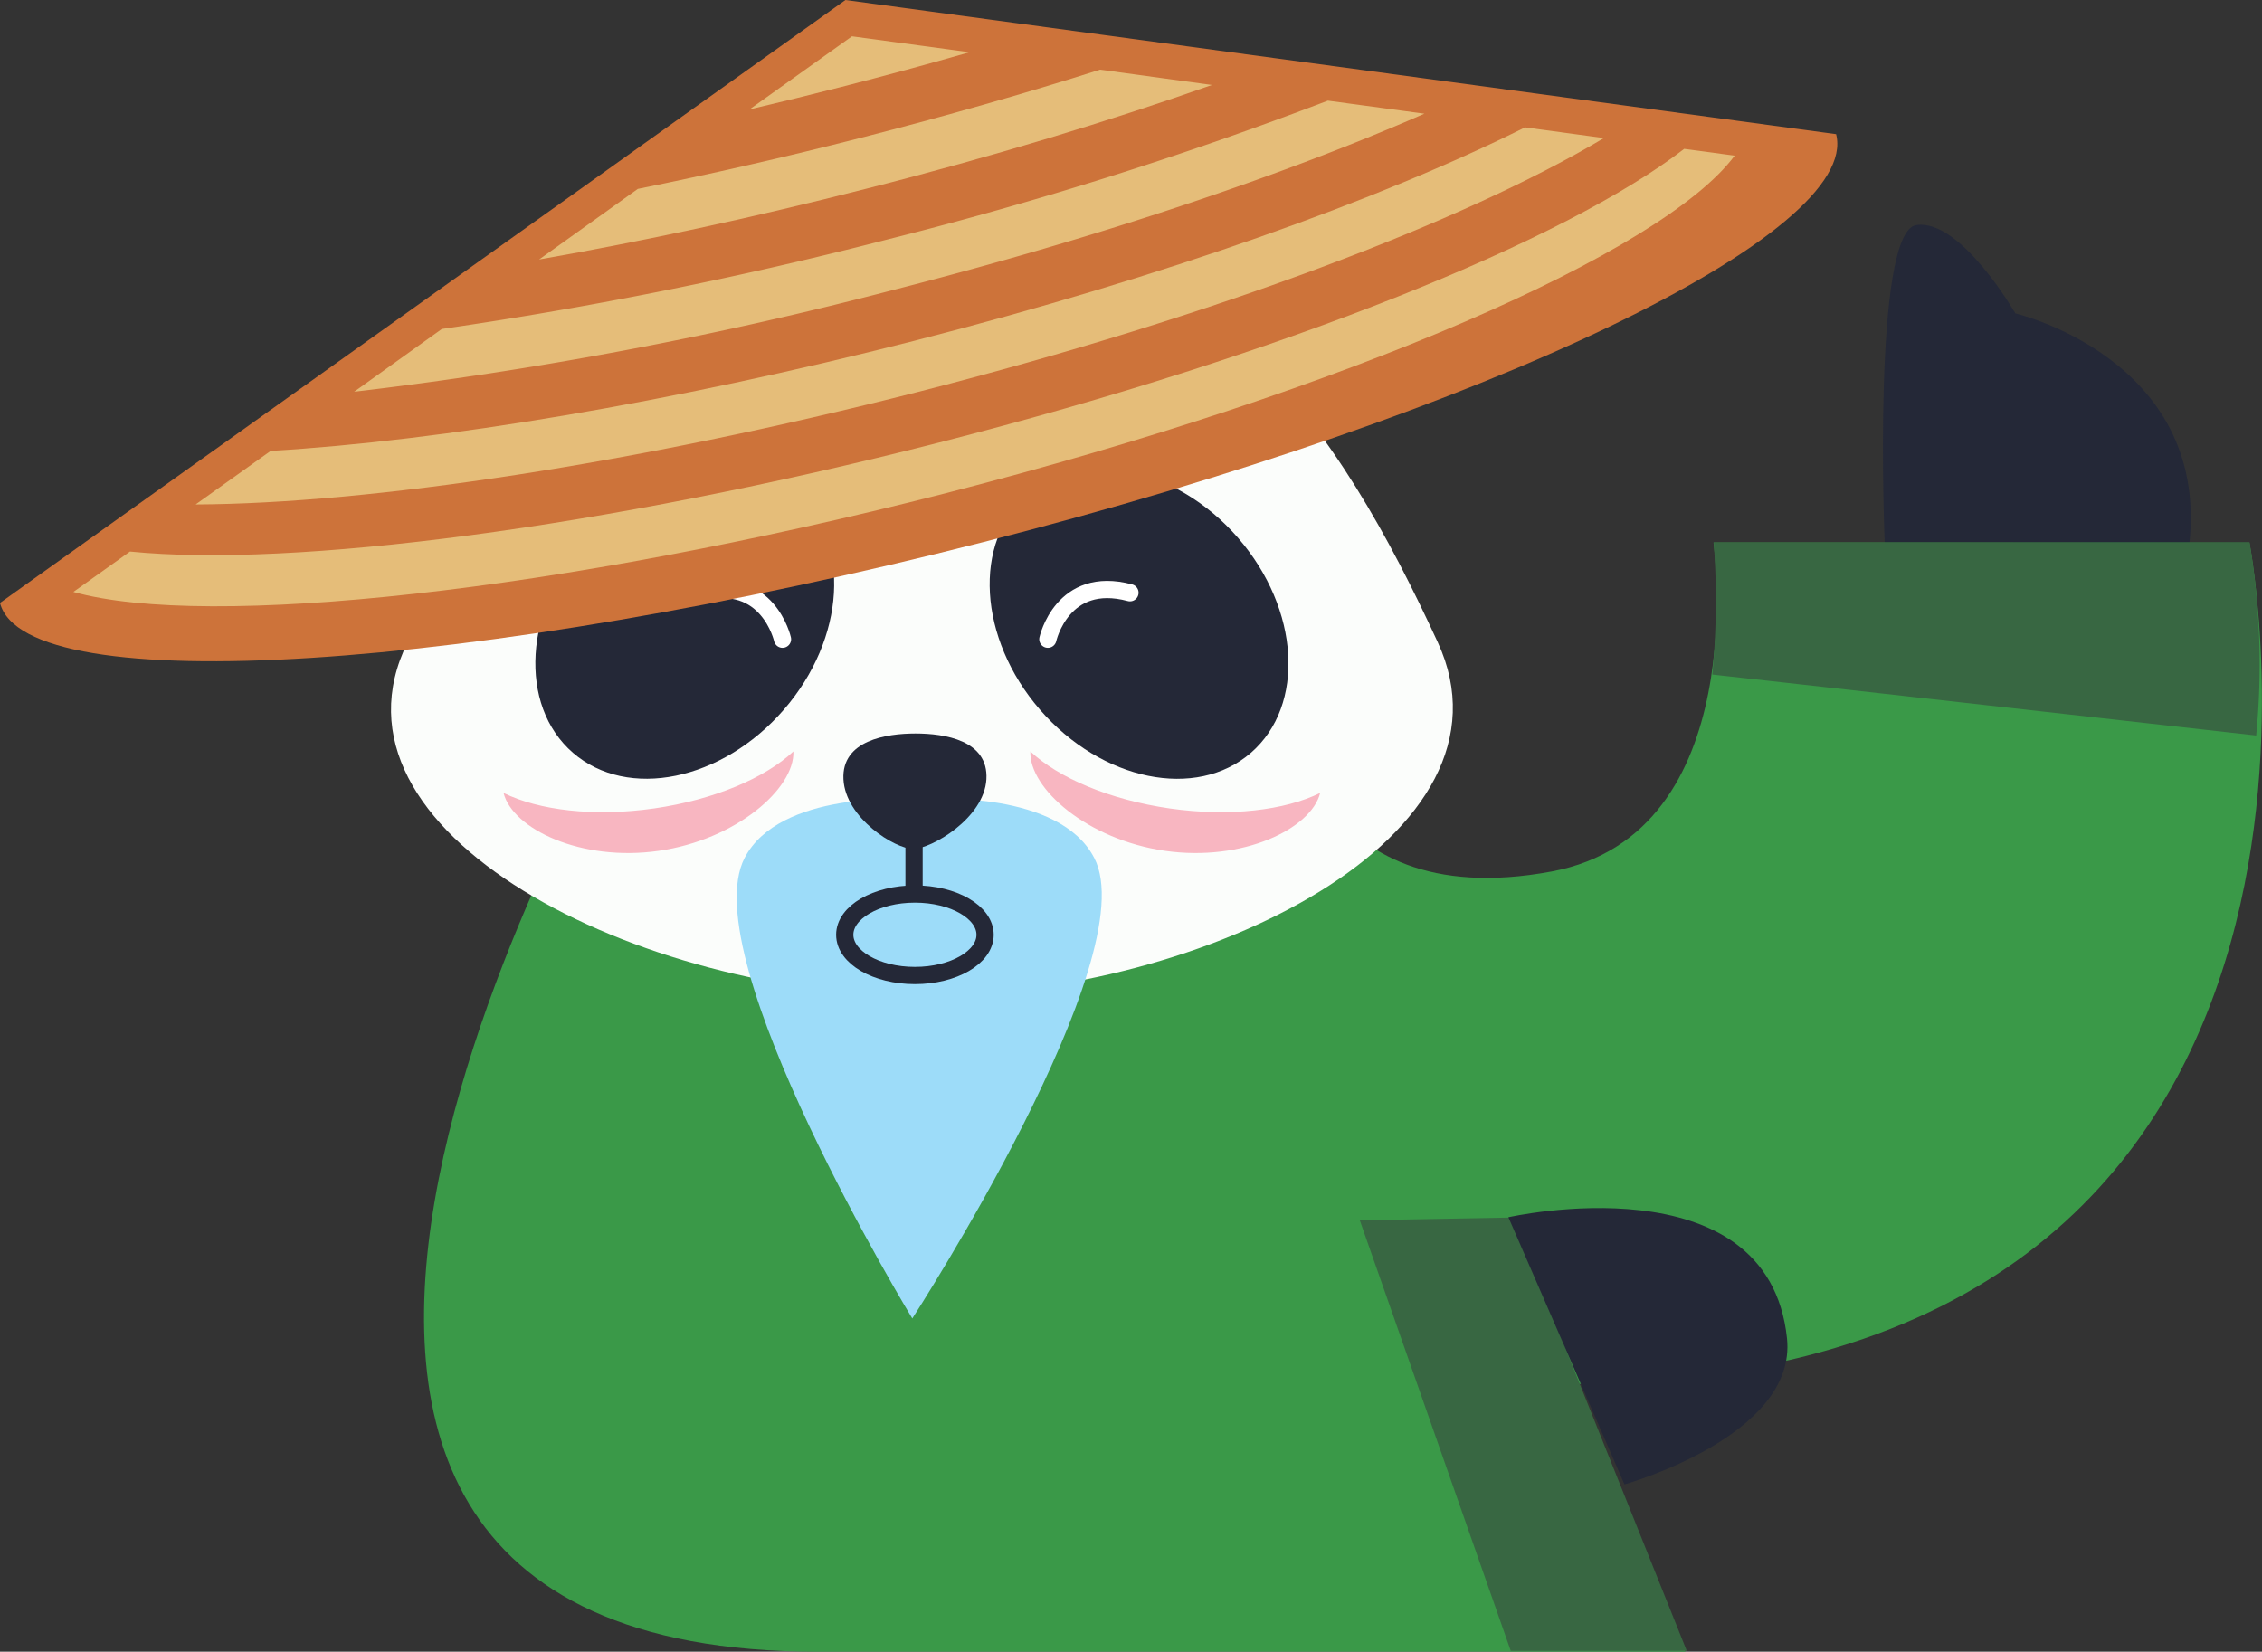 <svg xmlns="http://www.w3.org/2000/svg" viewBox="0 0 259.82 189.74"><rect x="0" y="0" width="259.82" height="189.74" fill="#333333" stroke="none"/><defs><style>.cls-1{fill:#242837;}.cls-2{fill:#3a9948;}.cls-3{fill:#f5f19a;}.cls-3,.cls-6{stroke:#242837;}.cls-3,.cls-6,.cls-9{stroke-linecap:round;stroke-linejoin:round;stroke-width:1.98px;}.cls-4{fill:#fbfdfb;}.cls-5{fill:#9ddcf9;}.cls-6,.cls-9{fill:none;}.cls-7{fill:#386742;}.cls-8{fill:#f8b6c1;}.cls-9{stroke:#fff;}.cls-10{fill:#cd733a;}.cls-11{fill:#e5bd79;}</style></defs><title>figure-12-mobile</title><g id="Layer_2" data-name="Layer 2"><g id="Layer_1-2" data-name="Layer 1"><path class="cls-1" d="M216.48,62.32S215,26.58,220.12,25.85,231.49,36,231.49,36s22.19,5.19,20,26.35Z"/><path class="cls-2" d="M193.6,189.74H93.94C7.11,189.74,72,81,72,81h75.84s2.29,24.35,30.39,19.11c23.2-4.33,18.59-37.79,18.59-37.79h61.55S277.13,159,179.31,159"/><path class="cls-3" d="M68.29,166"/><path class="cls-4" d="M165.15,73.79c10.18,22.06-26.49,40.63-59.17,40.63S36,95.63,46.82,73.79c12.47-25.07,26.49-48,59.17-48S153.86,49.31,165.15,73.79Z"/><path class="cls-5" d="M107,91.8s14.65-1,18.68,6.74c6,11.41-20.89,52.92-20.89,52.92S79.57,110,85.53,98.55c4-7.71,18.68-6.74,18.68-6.74Z"/><line class="cls-6" x1="104.99" y1="94.69" x2="104.99" y2="102.63"/><path class="cls-1" d="M104.88,97.52c-2.06,0-7.77-3.53-8-8s4.93-5.26,8.27-5.26,8.41.77,8.15,5.26S106.95,97.52,104.88,97.52Z"/><path class="cls-7" d="M196.84,62.3a89.19,89.19,0,0,1-.16,15.19c7.84.86,62.47,7,62.47,7a84.8,84.8,0,0,0-.76-22.18Z"/><path class="cls-1" d="M164.83,144.28"/><polygon class="cls-7" points="156.19 140.18 173.79 139.86 193.75 189.64 173.53 189.64 156.19 140.18"/><path class="cls-1" d="M173.26,139.83s29.84-6.76,32,13.92c1.17,11.23-18.67,16.77-18.67,16.77Z"/><ellipse class="cls-6" cx="105.09" cy="107.38" rx="8.06" ry="4.68"/><path class="cls-8" d="M75.13,92.87c6.91-1,12.77-3.51,16-6.55.16,4.25-6.54,10.14-15.47,11.42s-16.79-2.53-17.82-6.65C61.88,93.08,68.22,93.86,75.13,92.87Z"/><ellipse class="cls-1" cx="78.65" cy="71.66" rx="19.61" ry="15.06" transform="translate(-27.01 84.15) rotate(-49.08)"/><path class="cls-8" d="M134.35,92.87c-6.91-1-12.77-3.51-16-6.55-.16,4.25,6.54,10.14,15.47,11.42s16.79-2.53,17.82-6.65C147.59,93.08,141.26,93.86,134.35,92.87Z"/><ellipse class="cls-1" cx="130.83" cy="71.66" rx="15.06" ry="19.61" transform="translate(-14.96 103.21) rotate(-40.92)"/><path class="cls-9" d="M120.36,73.43S122,66,129.79,68.09"/><path class="cls-9" d="M89.88,73.43S88.2,66,80.45,68.09"/><path class="cls-10" d="M0,69.26c2.89,11.32,54.77,7.85,113-7s100.79-35.52,97.9-46.85L97.11,0Z"/><path class="cls-11" d="M96.59,10q7.58-1.94,14.77-4L97.86,4.17l-11.77,8.4Q91.29,11.35,96.59,10Z"/><path class="cls-11" d="M99.57,21.66C114,18,127.35,13.93,139.21,9.76L126.36,8c-8.57,2.72-17.74,5.34-27.36,7.8-8.79,2.25-17.43,4.21-25.74,5.9L61.92,29.81C73.77,27.73,86.5,25,99.57,21.66Z"/><path class="cls-11" d="M105.53,45c34.25-8.75,62.74-19.61,78.7-29.14l-9.06-1.23c-16.63,8.3-41.38,17.16-70.2,24.53C77,46.29,50.64,50.64,31.09,51.8l-8.62,6.15C42.45,57.86,72.93,53.31,105.53,45Z"/><path class="cls-11" d="M199.25,17.88l-5.8-.78c-13.56,10.48-45.64,23.53-85.52,33.72-38.65,9.87-74.33,14.42-93,12.54L8.43,68c15.47,4.32,55.82,0,100.08-11.31C155.1,44.75,191.05,28.93,199.25,17.88Z"/><path class="cls-11" d="M102.55,33.32c23.93-6.11,45.06-13.26,61.06-20.26l-11.09-1.5A445.89,445.89,0,0,1,102,27.49a481.92,481.92,0,0,1-51.25,10.3L40.68,45A455,455,0,0,0,102.55,33.32Z"/></g></g></svg>